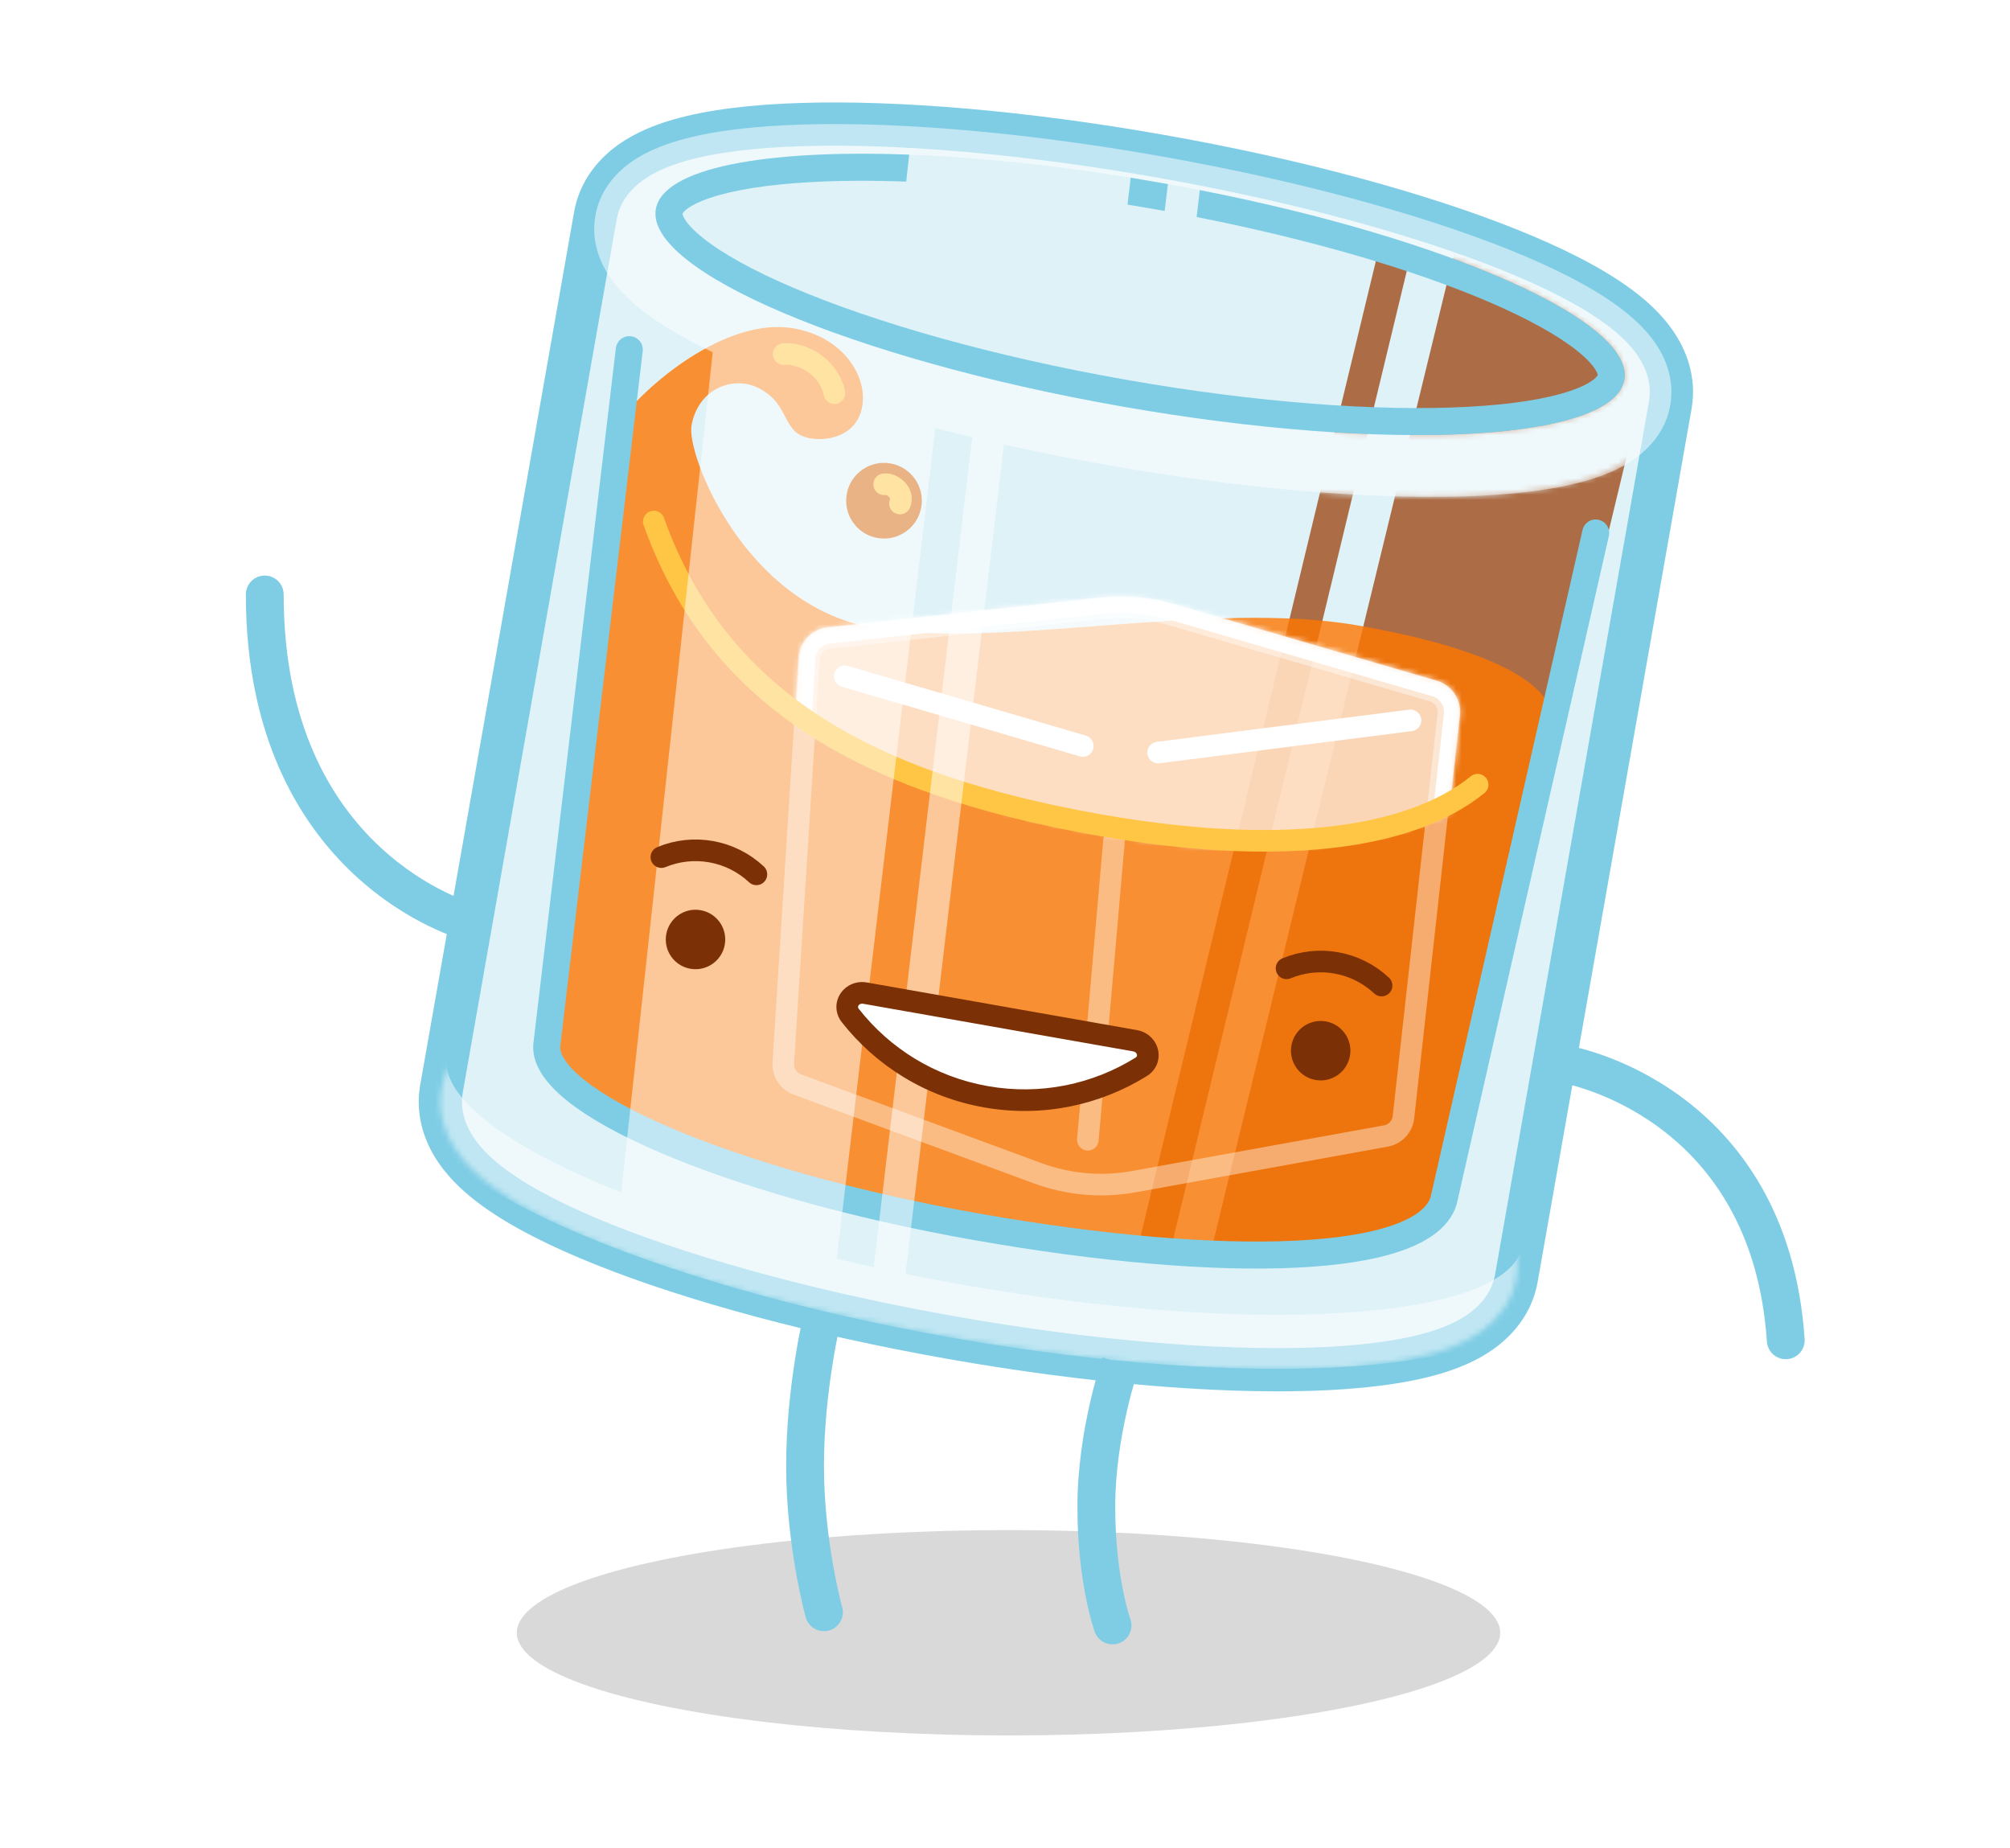 <svg width="372" height="342" viewBox="0 0 372 342" fill="none" xmlns="http://www.w3.org/2000/svg">
<g opacity="0.15" filter="url(#filter0_f_37_26)">
<ellipse cx="91" cy="19" rx="91" ry="19" transform="matrix(-1 4.32454e-09 4.32454e-09 1 277.651 283.118)" fill="black"/>
</g>
<mask id="path-2-outside-1_37_26" maskUnits="userSpaceOnUse" x="72.043" y="6.716" width="246.749" height="262.972" fill="black">
<rect fill="white" x="72.043" y="6.716" width="246.749" height="262.972"/>
<path fill-rule="evenodd" clip-rule="evenodd" d="M110.191 39.909L81.713 201.417C80.881 206.135 82.581 210.145 84.468 212.899C86.328 215.613 88.857 217.873 91.403 219.741C96.53 223.503 103.627 227.045 111.764 230.298C128.193 236.868 150.929 243.069 176.143 247.515C201.356 251.961 224.842 253.909 242.527 253.356C251.286 253.081 259.167 252.181 265.271 250.399C268.303 249.514 271.452 248.256 274.128 246.341C276.843 244.399 279.812 241.212 280.644 236.494L309.122 74.986C309.954 70.268 308.254 66.258 306.367 63.504C304.507 60.79 301.978 58.531 299.432 56.662C294.305 52.9 287.208 49.358 279.071 46.105C262.642 39.536 239.906 33.334 214.692 28.888C189.479 24.442 165.993 22.494 148.307 23.048C139.549 23.322 131.668 24.223 125.564 26.005C122.532 26.89 119.383 28.148 116.707 30.062C113.991 32.004 111.023 35.191 110.191 39.909Z"/>
</mask>
<path fill-rule="evenodd" clip-rule="evenodd" d="M110.191 39.909L81.713 201.417C80.881 206.135 82.581 210.145 84.468 212.899C86.328 215.613 88.857 217.873 91.403 219.741C96.53 223.503 103.627 227.045 111.764 230.298C128.193 236.868 150.929 243.069 176.143 247.515C201.356 251.961 224.842 253.909 242.527 253.356C251.286 253.081 259.167 252.181 265.271 250.399C268.303 249.514 271.452 248.256 274.128 246.341C276.843 244.399 279.812 241.212 280.644 236.494L309.122 74.986C309.954 70.268 308.254 66.258 306.367 63.504C304.507 60.79 301.978 58.531 299.432 56.662C294.305 52.9 287.208 49.358 279.071 46.105C262.642 39.536 239.906 33.334 214.692 28.888C189.479 24.442 165.993 22.494 148.307 23.048C139.549 23.322 131.668 24.223 125.564 26.005C122.532 26.89 119.383 28.148 116.707 30.062C113.991 32.004 111.023 35.191 110.191 39.909Z" fill="#7FCDE5" fill-opacity="0.25"/>
<path d="M84.468 212.899L81.168 215.16L81.168 215.16L84.468 212.899ZM91.403 219.741L89.036 222.966L89.036 222.966L91.403 219.741ZM111.764 230.298L113.249 226.584L113.249 226.584L111.764 230.298ZM242.527 253.356L242.402 249.358L242.402 249.358L242.527 253.356ZM265.271 250.399L266.392 254.238L266.392 254.238L265.271 250.399ZM274.128 246.341L276.455 249.594L276.455 249.595L274.128 246.341ZM280.644 236.494L284.583 237.189L280.644 236.494ZM306.367 63.504L303.068 65.766L303.068 65.766L306.367 63.504ZM299.432 56.662L297.066 59.887L297.066 59.887L299.432 56.662ZM279.071 46.105L280.556 42.391L279.071 46.105ZM148.307 23.048L148.433 27.046L148.433 27.046L148.307 23.048ZM125.564 26.005L126.685 29.844L126.685 29.844L125.564 26.005ZM116.707 30.062L114.38 26.809L114.38 26.809L116.707 30.062ZM114.13 40.603L85.652 202.112L77.773 200.723L106.252 39.214L114.13 40.603ZM81.168 215.16C78.924 211.886 76.698 206.82 77.773 200.723L85.652 202.112C85.063 205.451 86.236 208.404 87.767 210.638L81.168 215.16ZM89.036 222.966C86.299 220.957 83.381 218.389 81.168 215.16L87.767 210.638C89.275 212.838 91.415 214.788 93.769 216.516L89.036 222.966ZM110.279 234.012C102.01 230.707 94.558 227.018 89.036 222.966L93.769 216.516C98.502 219.989 105.243 223.383 113.249 226.584L110.279 234.012ZM175.448 251.455C150.048 246.976 127.032 240.711 110.279 234.012L113.249 226.584C129.355 233.024 151.81 239.163 176.837 243.576L175.448 251.455ZM242.653 257.354C224.619 257.918 200.848 255.933 175.448 251.455L176.837 243.576C201.864 247.989 225.065 249.9 242.402 249.358L242.653 257.354ZM266.392 254.238C259.818 256.157 251.553 257.075 242.653 257.354L242.402 249.358C251.02 249.088 258.515 248.204 264.15 246.559L266.392 254.238ZM276.455 249.595C273.272 251.871 269.651 253.287 266.392 254.238L264.15 246.559C266.954 245.74 269.631 244.64 271.801 243.088L276.455 249.595ZM284.583 237.189C283.508 243.286 279.683 247.285 276.455 249.594L271.801 243.088C274.003 241.512 276.116 239.138 276.705 235.8L284.583 237.189ZM276.705 235.8L305.183 74.291L313.061 75.68L284.583 237.189L276.705 235.8ZM309.667 61.243C311.91 64.517 314.136 69.584 313.061 75.68L305.183 74.291C305.772 70.953 304.598 67.999 303.068 65.766L309.667 61.243ZM301.799 53.437C304.536 55.446 307.454 58.015 309.667 61.243L303.068 65.766C301.559 63.565 299.42 61.615 297.066 59.887L301.799 53.437ZM280.556 42.391C288.824 45.697 296.277 49.386 301.799 53.437L297.066 59.887C292.333 56.414 285.592 53.02 277.586 49.819L280.556 42.391ZM215.387 24.949C240.787 29.427 263.803 35.692 280.556 42.391L277.586 49.819C261.48 43.379 239.025 37.24 213.998 32.827L215.387 24.949ZM148.182 19.05C166.216 18.485 189.987 20.47 215.387 24.949L213.998 32.827C188.971 28.414 165.77 26.503 148.433 27.046L148.182 19.05ZM124.443 22.165C131.017 20.246 139.282 19.328 148.182 19.05L148.433 27.046C139.815 27.316 132.32 28.199 126.685 29.844L124.443 22.165ZM114.38 26.809C117.563 24.532 121.184 23.116 124.443 22.165L126.685 29.844C123.881 30.663 121.204 31.763 119.034 33.315L114.38 26.809ZM106.252 39.214C107.327 33.118 111.152 29.118 114.38 26.809L119.034 33.315C116.831 34.891 114.719 37.265 114.13 40.603L106.252 39.214Z" fill="#7FCDE5" mask="url(#path-2-outside-1_37_26)"/>
<mask id="mask0_37_26" style="mask-type:alpha" maskUnits="userSpaceOnUse" x="80" y="28" width="229" height="226">
<path fill-rule="evenodd" clip-rule="evenodd" d="M207.357 75.159C157.863 66.431 119.372 50.097 121.386 38.676C123.4 27.254 165.156 25.07 214.651 33.797C264.145 42.524 302.635 58.858 300.621 70.28C298.607 81.701 256.852 83.886 207.357 75.159ZM139.374 68.714C155.803 75.283 178.539 81.485 203.753 85.931C228.966 90.377 252.452 92.325 270.138 91.771C278.896 91.497 286.777 90.596 292.881 88.814C295.913 87.929 299.062 86.671 301.738 84.757C303.43 83.546 305.221 81.853 306.531 79.606L308.254 79.91L279.081 245.358C279.081 245.358 265.934 262.332 176.316 246.53C86.699 230.728 80.15 210.281 80.15 210.281L109.323 44.833L109.335 44.835C109.798 47.394 110.902 49.598 112.078 51.315C113.938 54.029 116.467 56.288 119.013 58.157C124.14 61.919 131.237 65.46 139.374 68.714Z" fill="#7FCDE5"/>
</mask>
<g mask="url(#mask0_37_26)">
<path d="M269.14 46.869L310.78 43.947L267.869 222.564C267.869 222.564 263.503 227.761 254.981 229.431C246.458 231.1 224.221 231.115 224.221 231.115L269.14 46.869Z" fill="#AC6D46"/>
<path d="M255.127 46.272L261 47.5L216.768 230.777L210.895 229.549L255.127 46.272Z" fill="#AC6D46"/>
</g>
<path opacity="0.8" d="M267.84 224.247C272.337 203.547 283.233 150.195 287.263 134.253C288.392 127.851 279.006 120.612 251.432 115.749C223.857 110.887 185.133 120.306 161.498 116.138C137.862 111.971 127.026 84.167 127.981 78.75C129.197 71.857 135.713 69.452 140.377 71.797C146.439 74.846 144.491 80.138 149.907 81.093C153.354 81.701 158.625 80.6 159.58 75.183C160.536 69.767 156.248 62.411 146.892 60.761C134.287 58.538 119.088 71.597 114.339 78.376L100.423 194.727C105.329 203.377 131.766 218.531 181.006 227.214C230.247 235.896 260.234 231.875 267.84 224.247Z" fill="#FF7700"/>
<path opacity="0.4" d="M216.716 113.72C212.427 112.469 207.934 112.076 203.493 112.563L153.296 118.066C151.363 118.278 149.863 119.848 149.74 121.788L144.971 196.665C144.858 198.43 145.918 200.059 147.577 200.672L192.024 217.084C197.723 219.189 203.882 219.728 209.861 218.645L256.482 210.2C258.222 209.885 259.549 208.464 259.745 206.707L268.05 132.139C268.265 130.207 267.061 128.4 265.195 127.856L216.716 113.72Z" stroke="white" stroke-width="4"/>
<path d="M261.041 133.297L214.345 139.25" stroke="white" stroke-width="4" stroke-linecap="round"/>
<path opacity="0.4" d="M206.174 155.6L201.337 210.889" stroke="white" stroke-width="4" stroke-linecap="round"/>
<path d="M156.354 125.142L200.398 138.03" stroke="white" stroke-width="4" stroke-linecap="round"/>
<mask id="path-11-inside-2_37_26" fill="white">
<path fill-rule="evenodd" clip-rule="evenodd" d="M268.182 150.599L270.211 132.383C270.534 129.485 268.727 126.775 265.927 125.959L217.258 111.767C212.843 110.479 208.217 110.075 203.645 110.576L153.251 116.101C150.352 116.419 148.102 118.774 147.917 121.684L147.16 133.558C162.144 143.491 182.431 150.331 205.522 154.402C230.85 158.868 252.844 156.871 268.182 150.599Z"/>
</mask>
<path fill-rule="evenodd" clip-rule="evenodd" d="M268.182 150.599L270.211 132.383C270.534 129.485 268.727 126.775 265.927 125.959L217.258 111.767C212.843 110.479 208.217 110.075 203.645 110.576L153.251 116.101C150.352 116.419 148.102 118.774 147.917 121.684L147.16 133.558C162.144 143.491 182.431 150.331 205.522 154.402C230.85 158.868 252.844 156.871 268.182 150.599Z" fill="white" fill-opacity="0.7"/>
<path d="M268.182 150.599L271.164 150.931L270.966 152.701L269.318 153.376L268.182 150.599ZM270.211 132.383L273.192 132.715L270.211 132.383ZM265.927 125.959L265.088 128.839L265.927 125.959ZM217.258 111.767L216.418 114.647L217.258 111.767ZM203.645 110.576L203.972 113.558L203.972 113.558L203.645 110.576ZM153.251 116.101L153.578 119.083L153.251 116.101ZM147.917 121.684L150.911 121.875L150.911 121.875L147.917 121.684ZM147.16 133.558L145.503 136.058L144.056 135.099L144.166 133.367L147.16 133.558ZM265.2 150.267L267.229 132.051L273.192 132.715L271.164 150.931L265.2 150.267ZM267.229 132.051C267.391 130.602 266.487 129.247 265.088 128.839L266.767 123.079C270.966 124.303 273.677 128.369 273.192 132.715L267.229 132.051ZM265.088 128.839L216.418 114.647L218.097 108.887L266.767 123.079L265.088 128.839ZM216.418 114.647C212.381 113.47 208.152 113.1 203.972 113.558L203.319 107.594C208.282 107.05 213.304 107.489 218.097 108.887L216.418 114.647ZM203.972 113.558L153.578 119.083L152.924 113.119L203.319 107.594L203.972 113.558ZM153.578 119.083C152.128 119.242 151.003 120.42 150.911 121.875L144.923 121.493C145.201 117.128 148.576 113.595 152.924 113.119L153.578 119.083ZM150.911 121.875L150.154 133.748L144.166 133.367L144.923 121.493L150.911 121.875ZM148.818 131.057C163.33 140.678 183.174 147.416 206.043 151.448L205.001 157.357C181.688 153.246 160.957 146.304 145.503 136.058L148.818 131.057ZM206.043 151.448C230.981 155.845 252.371 153.824 267.046 147.822L269.318 153.376C253.317 159.919 230.719 161.892 205.001 157.357L206.043 151.448Z" fill="white" mask="url(#path-11-inside-2_37_26)"/>
<path d="M273.467 145.197C260.5 155.689 235.631 158.326 203.507 152.662C161.221 145.206 133 130 121 96.5" stroke="#FFC646" stroke-width="4" stroke-linecap="round"/>
<circle cx="7" cy="7" r="7" transform="matrix(-0.985 -0.174 -0.174 0.985 171.718 86.97)" fill="#D2670A"/>
<path d="M154.424 72.751C153.642 68.551 149.152 65.221 145.039 65.511" stroke="#FFC646" stroke-width="4" stroke-linecap="round"/>
<path d="M166.563 93.169C167.403 91.286 165.201 89.375 163.637 89.607" stroke="#FFC646" stroke-width="4" stroke-linecap="round"/>
<path d="M295.323 98.622L267.175 222.195C263.506 234.021 226.603 235.089 180.783 227.01C134.964 218.93 99.354 203.676 101.248 192.938L116.466 64.701" stroke="#7FCDE5" stroke-width="5" stroke-linecap="round"/>
<g opacity="0.5">
<path d="M132.352 61.079L173.952 72.069L154.723 234.11L114.141 228.267L132.352 61.079Z" fill="white"/>
<path d="M180.738 74.057L186.677 74.912L167.448 236.953L161.509 236.097L180.738 74.057Z" fill="white"/>
<mask id="mask1_37_26" style="mask-type:alpha" maskUnits="userSpaceOnUse" x="81" y="184" width="200" height="70">
<path d="M111.764 230.298C128.193 236.868 150.929 243.069 176.143 247.515C201.356 251.961 224.842 253.909 242.527 253.356C251.286 253.081 259.167 252.181 265.271 250.399C268.303 249.514 271.452 248.256 274.128 246.341C276.843 244.399 279.812 241.212 280.644 236.494C281.476 231.777 279.776 227.767 277.889 225.013C276.029 222.298 273.5 220.039 270.954 218.171C265.827 214.408 258.73 210.867 250.593 207.613C234.164 201.044 211.428 194.842 186.214 190.396C161.001 185.951 137.515 184.002 119.829 184.556C111.07 184.83 103.19 185.731 97.085 187.513C94.054 188.398 90.905 189.656 88.228 191.571C85.513 193.513 82.545 196.7 81.713 201.417C80.881 206.135 82.581 210.145 84.468 212.899C86.328 215.613 88.857 217.873 91.403 219.741C96.53 223.503 103.627 227.045 111.764 230.298Z" fill="#7FCDE5"/>
</mask>
<g mask="url(#mask1_37_26)">
<path d="M177.011 242.591C149.266 237.699 124.473 230.462 106.792 222.626C97.987 218.724 90.681 214.558 85.645 210.281C80.917 206.266 76.73 200.879 77.831 194.64C78.931 188.401 84.707 184.771 90.523 182.615C96.718 180.319 105.009 178.903 114.617 178.248C133.912 176.932 159.685 178.611 187.43 183.503C215.175 188.395 239.967 195.632 257.649 203.468C266.453 207.37 273.759 211.536 278.795 215.813C283.523 219.828 287.71 225.215 286.61 231.454C285.51 237.693 279.733 241.323 273.917 243.479C267.722 245.775 259.431 247.191 249.824 247.846C230.528 249.162 204.756 247.483 177.011 242.591Z" stroke="white" stroke-width="10"/>
</g>
<path fill-rule="evenodd" clip-rule="evenodd" d="M204.621 86.007C179.407 81.561 156.671 75.359 140.242 68.79C132.105 65.537 125.008 61.995 119.881 58.233C117.335 56.364 114.806 54.105 112.946 51.39C111.059 48.637 109.359 44.627 110.191 39.909C111.023 35.191 113.991 32.004 116.707 30.062C119.383 28.148 122.532 26.89 125.564 26.005C131.668 24.223 139.549 23.322 148.307 23.048C165.993 22.494 189.479 24.442 214.692 28.888C239.906 33.334 262.642 39.536 279.071 46.105C287.208 49.358 294.305 52.9 299.432 56.662C301.978 58.531 304.507 60.79 306.367 63.504C308.254 66.258 309.954 70.268 309.122 74.986C308.29 79.704 305.322 82.89 302.606 84.833C299.93 86.747 296.781 88.005 293.749 88.89C287.645 90.672 279.765 91.573 271.006 91.847C253.32 92.401 229.834 90.453 204.621 86.007ZM207.357 75.159C157.863 66.431 119.372 50.098 121.386 38.676C123.4 27.254 165.156 25.07 214.651 33.797C264.145 42.524 302.635 58.858 300.621 70.28C298.607 81.701 256.852 83.886 207.357 75.159Z" fill="white"/>
</g>
<path fill-rule="evenodd" clip-rule="evenodd" d="M209.263 32.885C211.047 33.174 212.844 33.478 214.651 33.797C215.15 33.885 215.648 33.974 216.145 34.063L215.555 39.038C214.966 38.931 214.375 38.825 213.782 38.721C212.069 38.419 210.365 38.13 208.673 37.854L209.263 32.885ZM167.72 33.602L168.263 28.619C141.428 27.609 122.718 31.123 121.386 38.676C119.372 50.098 157.863 66.431 207.357 75.159C256.852 83.886 298.607 81.701 300.621 70.28C302.534 59.434 267.925 44.16 222.053 35.174L221.462 40.154C242.776 44.35 261.483 49.895 274.998 55.63C282.595 58.854 288.291 62.03 291.878 64.895C293.673 66.329 294.73 67.521 295.275 68.408C295.648 69.015 295.694 69.325 295.696 69.411C295.664 69.492 295.515 69.767 294.958 70.21C294.142 70.857 292.741 71.616 290.563 72.35C286.213 73.815 279.774 74.851 271.533 75.282C255.134 76.14 232.714 74.553 208.226 70.235C183.737 65.917 162.126 59.74 147.009 53.325C139.413 50.101 133.717 46.926 130.13 44.061C128.335 42.627 127.277 41.434 126.732 40.547C126.36 39.941 126.314 39.631 126.312 39.544C126.344 39.464 126.492 39.188 127.05 38.745C127.866 38.098 129.267 37.34 131.445 36.606C135.795 35.141 142.234 34.105 150.475 33.674C155.662 33.402 161.452 33.376 167.72 33.602ZM126.312 39.525C126.312 39.52 126.312 39.519 126.313 39.519C126.313 39.519 126.313 39.526 126.311 39.538C126.311 39.532 126.311 39.528 126.312 39.525ZM295.704 69.387C295.703 69.387 295.701 69.393 295.698 69.406C295.703 69.393 295.704 69.387 295.704 69.387ZM295.695 69.437C295.696 69.437 295.697 69.431 295.696 69.417C295.694 69.43 295.695 69.437 295.695 69.437ZM126.309 39.55C126.305 39.562 126.303 39.569 126.304 39.569C126.304 39.569 126.307 39.562 126.309 39.55Z" fill="#7FCDE5"/>
<path d="M52.5 110C52.5 108.067 50.933 106.5 49 106.5C47.067 106.5 45.5 108.067 45.5 110L52.5 110ZM86.751 170.551C87.651 167.169 87.653 167.17 87.655 167.17C87.655 167.17 87.657 167.171 87.658 167.171C87.659 167.171 87.66 167.172 87.661 167.172C87.662 167.172 87.661 167.172 87.657 167.171C87.65 167.169 87.635 167.164 87.61 167.158C87.562 167.144 87.48 167.119 87.365 167.084C87.137 167.013 86.782 166.897 86.319 166.73C85.392 166.394 84.035 165.852 82.39 165.048C79.097 163.437 74.683 160.787 70.266 156.657C61.517 148.476 52.5 134.256 52.5 110L45.5 110C45.5 136.244 55.358 152.3 65.485 161.77C70.505 166.465 75.529 169.484 79.314 171.336C81.209 172.263 82.8 172.901 83.938 173.312C84.507 173.518 84.963 173.667 85.288 173.768C85.45 173.819 85.58 173.857 85.674 173.884C85.721 173.898 85.76 173.909 85.789 173.917C85.804 173.921 85.816 173.924 85.827 173.927C85.832 173.929 85.836 173.93 85.84 173.931C85.842 173.931 85.844 173.932 85.846 173.932C85.848 173.933 85.85 173.934 86.751 170.551Z" fill="#7FCDE5"/>
<path d="M333.992 247.765C334.122 249.693 332.664 251.362 330.735 251.492C328.807 251.622 327.138 250.164 327.008 248.235L333.992 247.765ZM290 197C290.598 193.551 290.6 193.552 290.602 193.552C290.603 193.552 290.605 193.553 290.607 193.553C290.611 193.554 290.615 193.554 290.62 193.555C290.63 193.557 290.642 193.559 290.656 193.562C290.685 193.567 290.722 193.574 290.768 193.583C290.861 193.601 290.988 193.626 291.149 193.66C291.469 193.728 291.921 193.831 292.487 193.976C293.618 194.266 295.207 194.727 297.11 195.424C300.909 196.816 306.002 199.162 311.202 202.995C321.699 210.734 332.416 224.391 333.992 247.765L327.008 248.235C325.584 227.109 316.051 215.266 307.048 208.63C302.498 205.275 298.028 203.215 294.703 201.997C293.043 201.39 291.679 200.995 290.747 200.756C290.282 200.637 289.925 200.556 289.695 200.508C289.58 200.483 289.496 200.467 289.447 200.457C289.422 200.452 289.406 200.449 289.398 200.448C289.395 200.447 289.393 200.447 289.394 200.447C289.394 200.447 289.395 200.447 289.396 200.448C289.397 200.448 289.398 200.448 289.399 200.448C289.4 200.448 289.402 200.449 290 197Z" fill="#7FCDE5"/>
<path d="M209.192 299.571C209.851 301.388 208.912 303.395 207.095 304.054C205.277 304.713 203.27 303.774 202.611 301.957L209.192 299.571ZM207.365 252.294C210.669 253.449 210.669 253.448 210.67 253.448C210.67 253.448 210.67 253.447 210.67 253.447C210.67 253.447 210.67 253.446 210.67 253.447C210.67 253.447 210.67 253.448 210.669 253.449C210.668 253.452 210.666 253.459 210.662 253.468C210.656 253.487 210.646 253.517 210.631 253.56C210.603 253.644 210.559 253.775 210.502 253.95C210.389 254.3 210.223 254.824 210.023 255.499C209.623 256.85 209.085 258.802 208.546 261.171C207.464 265.931 206.401 272.276 206.401 278.78L199.401 278.78C199.401 271.573 200.571 264.675 201.72 259.619C202.298 257.081 202.876 254.982 203.312 253.51C203.53 252.773 203.714 252.192 203.844 251.789C203.91 251.588 203.962 251.431 203.999 251.322C204.017 251.267 204.032 251.225 204.042 251.194C204.047 251.179 204.052 251.167 204.055 251.158C204.056 251.153 204.058 251.149 204.059 251.146C204.059 251.145 204.06 251.143 204.06 251.142C204.06 251.142 204.06 251.141 204.061 251.141C204.061 251.14 204.061 251.14 207.365 252.294ZM206.401 278.78C206.401 285.38 207.124 290.647 207.835 294.232C208.19 296.025 208.542 297.395 208.799 298.3C208.928 298.753 209.033 299.088 209.102 299.302C209.137 299.409 209.162 299.485 209.178 299.53C209.185 299.553 209.191 299.567 209.193 299.574C209.194 299.577 209.195 299.579 209.195 299.578C209.194 299.578 209.194 299.577 209.194 299.576C209.193 299.575 209.193 299.575 209.193 299.574C209.193 299.573 209.192 299.572 209.192 299.572C209.192 299.571 209.192 299.571 205.901 300.764C202.611 301.957 202.611 301.956 202.61 301.955C202.61 301.955 202.61 301.954 202.61 301.953C202.609 301.952 202.609 301.95 202.608 301.949C202.607 301.945 202.605 301.941 202.604 301.937C202.601 301.928 202.597 301.918 202.593 301.905C202.584 301.88 202.572 301.846 202.558 301.805C202.529 301.722 202.491 301.607 202.443 301.461C202.348 301.169 202.219 300.751 202.066 300.213C201.761 299.139 201.363 297.584 200.968 295.594C200.179 291.615 199.401 285.89 199.401 278.78L206.401 278.78Z" fill="#7FCDE5"/>
<path d="M155.865 297.379C156.384 299.241 155.295 301.171 153.434 301.69C151.572 302.21 149.641 301.121 149.122 299.259L155.865 297.379ZM152.238 243.505C155.638 244.338 155.638 244.338 155.638 244.338C155.638 244.338 155.638 244.337 155.638 244.337C155.638 244.337 155.638 244.337 155.638 244.337C155.638 244.338 155.638 244.339 155.637 244.341C155.636 244.345 155.634 244.353 155.632 244.363C155.627 244.384 155.619 244.417 155.608 244.463C155.587 244.554 155.554 244.693 155.512 244.878C155.428 245.248 155.306 245.8 155.159 246.51C154.865 247.932 154.47 249.985 154.074 252.484C153.281 257.497 152.496 264.242 152.496 271.26L145.496 271.26C145.496 263.757 146.332 256.625 147.16 251.39C147.575 248.767 147.991 246.604 148.305 245.09C148.461 244.333 148.593 243.737 148.686 243.327C148.733 243.122 148.77 242.962 148.796 242.852C148.809 242.797 148.819 242.755 148.826 242.724C148.83 242.709 148.833 242.698 148.835 242.689C148.836 242.684 148.837 242.681 148.838 242.678C148.838 242.677 148.838 242.676 148.838 242.675C148.839 242.674 148.839 242.674 148.839 242.673C148.839 242.673 148.839 242.672 152.238 243.505ZM152.496 271.26C152.496 278.255 153.34 284.806 154.191 289.625C154.616 292.029 155.039 293.987 155.355 295.336C155.512 296.01 155.643 296.531 155.732 296.879C155.777 297.052 155.812 297.183 155.834 297.267C155.845 297.309 155.854 297.34 155.859 297.358C155.862 297.368 155.863 297.374 155.864 297.377C155.865 297.379 155.865 297.38 155.865 297.38C155.865 297.38 155.865 297.38 155.865 297.38C155.865 297.38 155.865 297.38 155.865 297.379C155.865 297.379 155.865 297.379 152.493 298.319C149.122 299.259 149.122 299.259 149.122 299.258C149.122 299.258 149.121 299.257 149.121 299.257C149.121 299.256 149.121 299.254 149.12 299.253C149.119 299.25 149.118 299.247 149.117 299.242C149.115 299.233 149.111 299.222 149.107 299.207C149.099 299.177 149.088 299.136 149.074 299.082C149.045 298.976 149.004 298.822 148.954 298.625C148.852 298.23 148.709 297.658 148.539 296.93C148.198 295.474 147.748 293.389 147.298 290.843C146.4 285.763 145.496 278.785 145.496 271.26L152.496 271.26Z" fill="#7FCDE5"/>
<circle cx="5.5" cy="5.5" r="5.5" transform="matrix(-0.985 -0.174 -0.174 0.985 250.799 189.952)" fill="#7B3105"/>
<circle cx="5.5" cy="5.5" r="5.5" transform="matrix(-0.985 -0.174 -0.174 0.985 135.096 169.374)" fill="#7B3105"/>
<path d="M255.696 182.36C253.38 180.195 250.49 178.743 247.371 178.178C244.252 177.613 241.036 177.958 238.108 179.172" stroke="#7B3105" stroke-width="4" stroke-linecap="round"/>
<path d="M139.992 161.782C137.677 159.617 134.787 158.166 131.668 157.6C128.549 157.035 125.333 157.38 122.405 158.594" stroke="#7B3105" stroke-width="4" stroke-linecap="round"/>
<path fill-rule="evenodd" clip-rule="evenodd" d="M210.054 192.569C212.549 193.009 213.34 196.08 211.187 197.415C202.92 202.54 192.809 204.76 182.476 202.938C172.143 201.116 163.4 195.572 157.385 187.928C155.818 185.937 157.613 183.322 160.107 183.762L210.054 192.569Z" fill="white"/>
<path d="M157.385 187.928L158.956 186.691L157.385 187.928ZM211.187 197.415L212.241 199.115L211.187 197.415ZM182.823 200.968C192.654 202.702 202.268 200.591 210.133 195.715L212.241 199.115C203.572 204.489 192.965 206.818 182.129 204.907L182.823 200.968ZM158.956 186.691C164.68 193.964 172.993 199.235 182.823 200.968L182.129 204.907C171.293 202.997 162.121 197.18 155.813 189.165L158.956 186.691ZM160.455 181.793L210.401 190.6L209.706 194.539L159.76 185.732L160.455 181.793ZM155.813 189.165C154.466 187.453 154.541 185.353 155.559 183.825C156.555 182.329 158.41 181.432 160.455 181.793L159.76 185.732C159.31 185.652 159.02 185.843 158.888 186.043C158.819 186.145 158.796 186.244 158.798 186.325C158.8 186.395 158.821 186.519 158.956 186.691L155.813 189.165ZM210.133 195.715C210.32 195.599 210.382 195.49 210.408 195.425C210.438 195.349 210.449 195.249 210.42 195.129C210.364 194.896 210.157 194.618 209.706 194.539L210.401 190.6C212.445 190.96 213.882 192.437 214.307 194.184C214.741 195.968 214.092 197.967 212.241 199.115L210.133 195.715Z" fill="#7B3105"/>
<defs>
<filter id="filter0_f_37_26" x="81.65" y="269.118" width="210" height="66" filterUnits="userSpaceOnUse" color-interpolation-filters="sRGB">
<feFlood flood-opacity="0" result="BackgroundImageFix"/>
<feBlend mode="normal" in="SourceGraphic" in2="BackgroundImageFix" result="shape"/>
<feGaussianBlur stdDeviation="7" result="effect1_foregroundBlur_37_26"/>
</filter>
</defs>
</svg>
